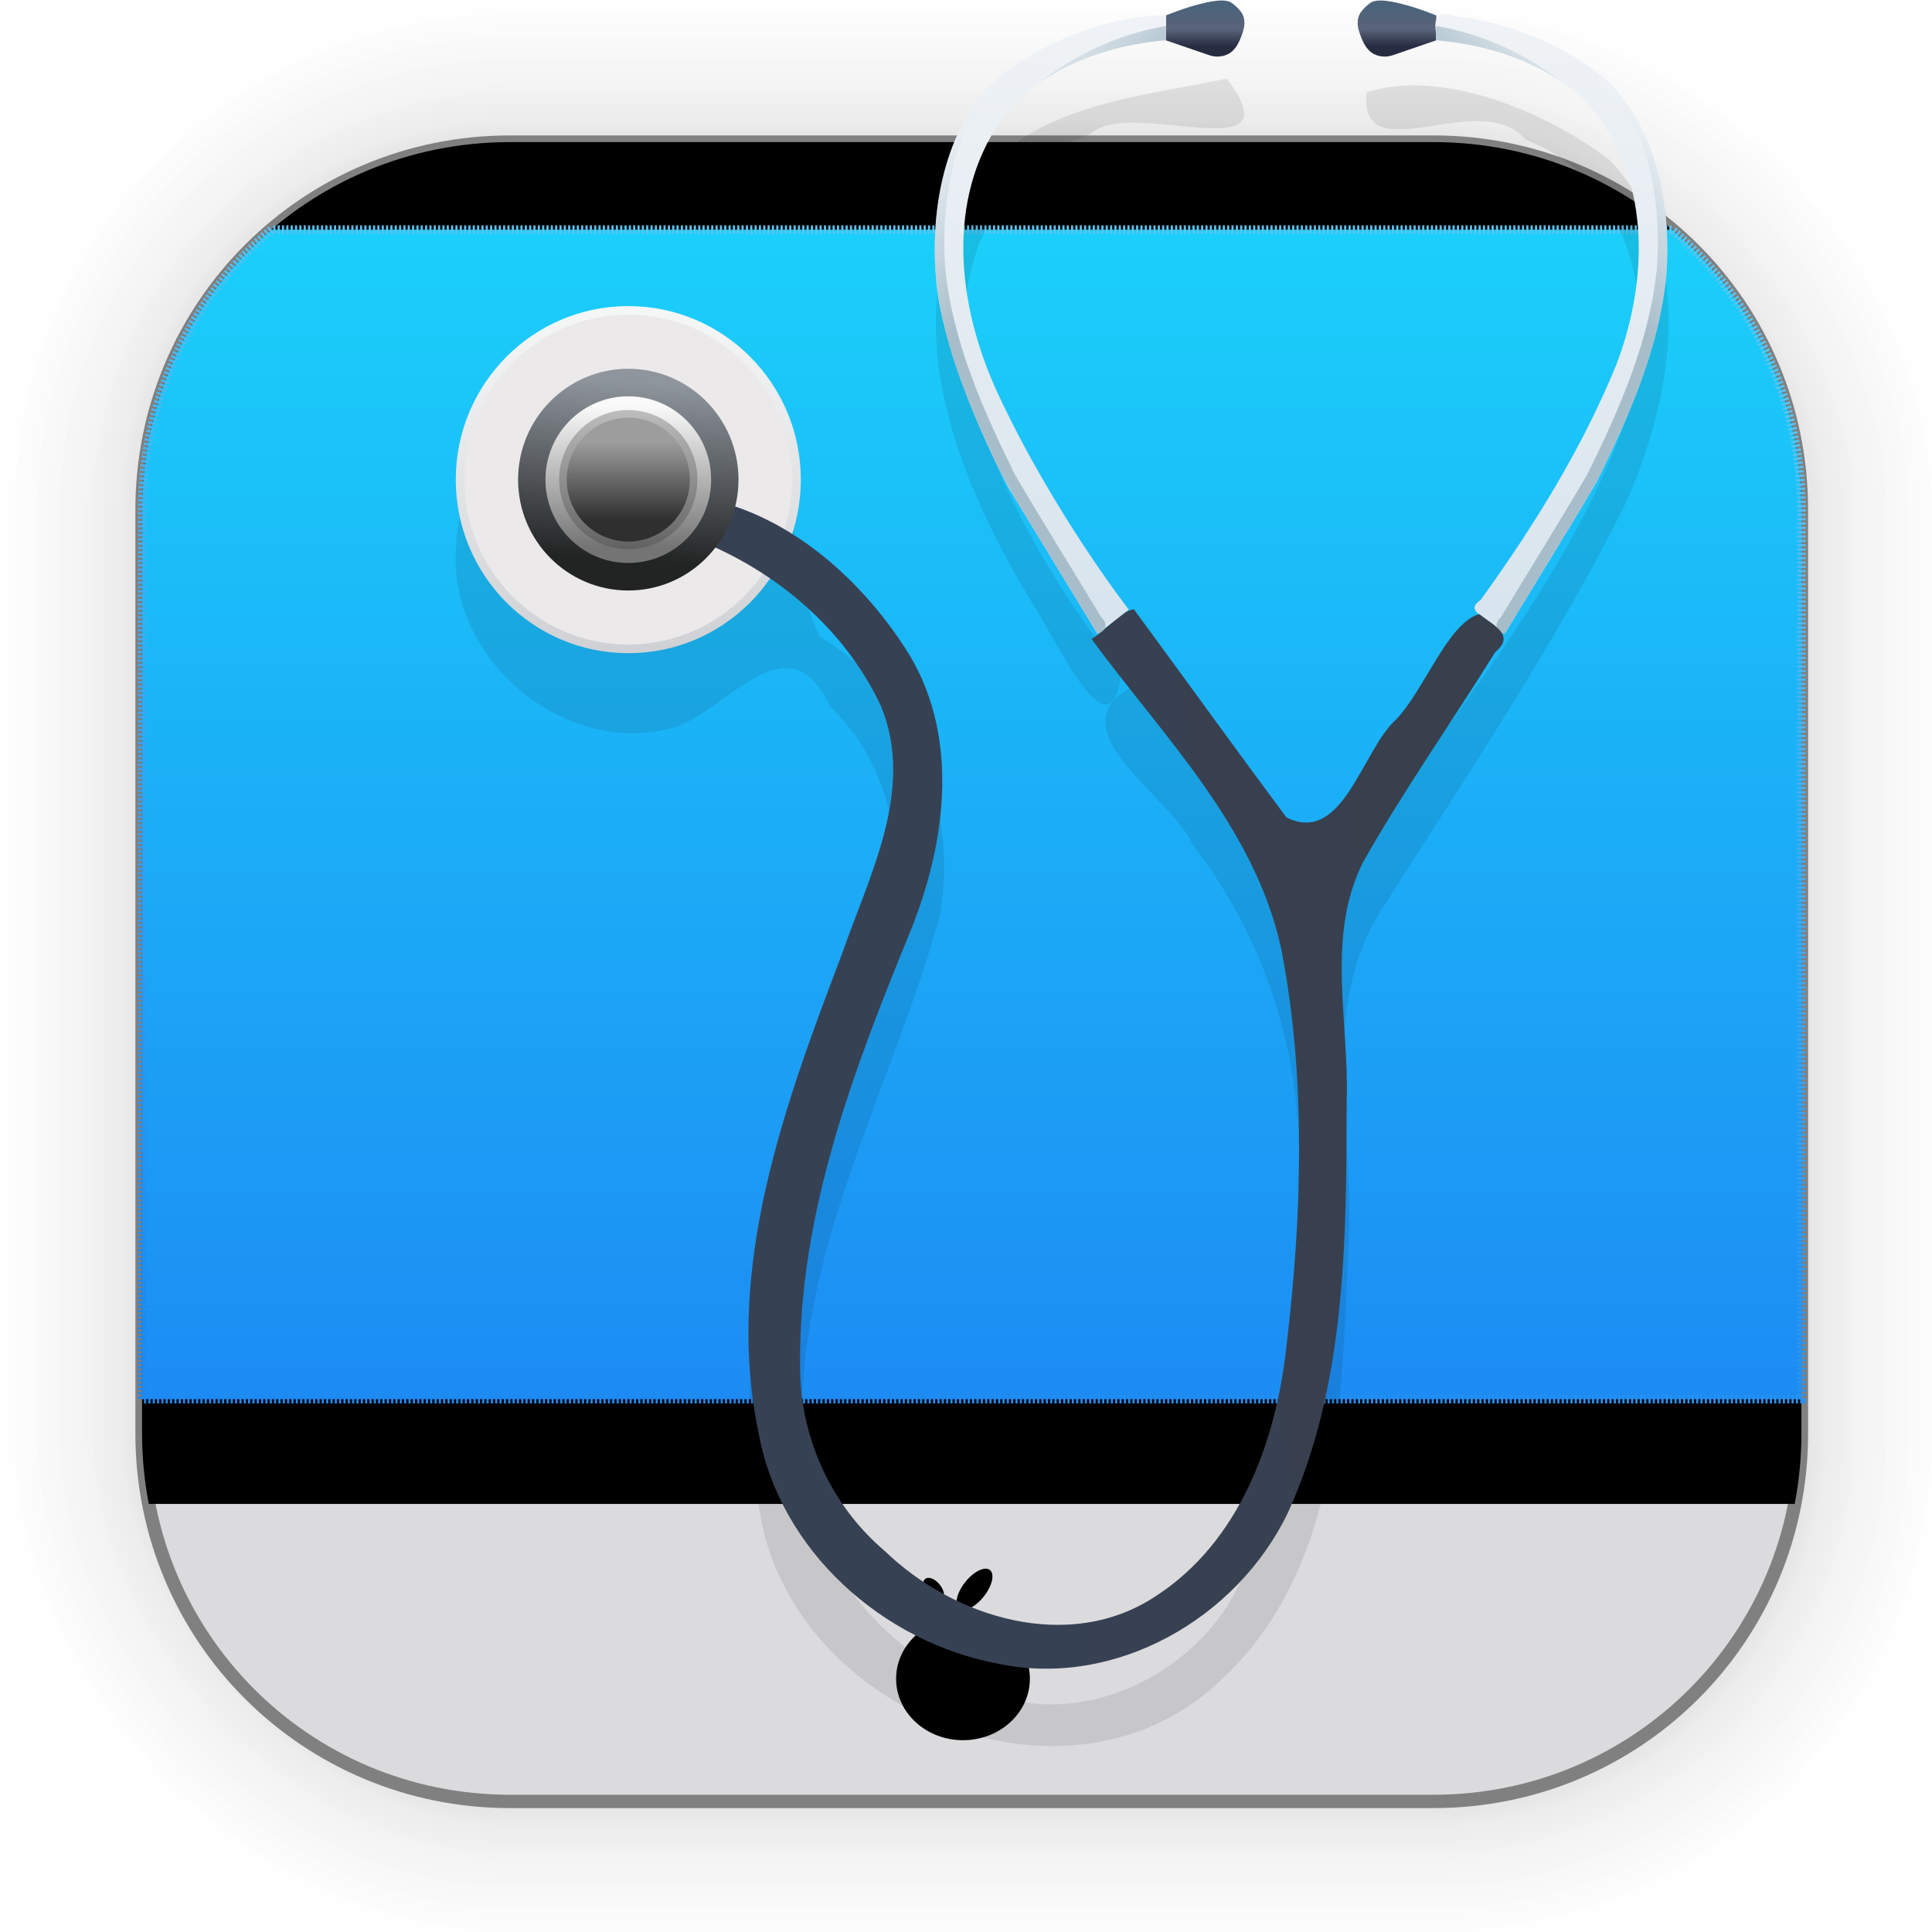<?xml version="1.0" encoding="UTF-8" standalone="no"?>
<svg
   xmlns:dc="http://purl.org/dc/elements/1.1/"
   xmlns:cc="http://creativecommons.org/ns#"
   xmlns:rdf="http://www.w3.org/1999/02/22-rdf-syntax-ns#"
   xmlns:svg="http://www.w3.org/2000/svg"
   xmlns="http://www.w3.org/2000/svg"
   xmlns:xlink="http://www.w3.org/1999/xlink"
   xmlns:sodipodi="http://sodipodi.sourceforge.net/DTD/sodipodi-0.dtd"
   xmlns:inkscape="http://www.inkscape.org/namespaces/inkscape"
   width="128"
   height="128"
   viewBox="0 0 33.867 33.867"
   version="1.1"
   id="svg1582"
   inkscape:version="1.0.1 (3bc2e813f5, 2020-09-07)"
   sodipodi:docname="computerjanitor.svg">
  <defs
     id="defs1576">
    <linearGradient
       gradientUnits="userSpaceOnUse"
       y2="28.952"
       x2="4.974"
       y1="6.408"
       x1="26.124"
       id="linearGradient2042"
       xlink:href="#linearGradient2040"
       inkscape:collect="always"
       gradientTransform="translate(0.094,-0.028)" />
    <linearGradient
       id="linearGradient2040"
       inkscape:collect="always">
      <stop
         id="stop2036"
         offset="0"
         style="stop-color:#000000;stop-opacity:1" />
      <stop
         id="stop2038"
         offset="1"
         style="stop-color:#000000;stop-opacity:1" />
    </linearGradient>
    <linearGradient
       gradientUnits="userSpaceOnUse"
       y2="4.313"
       x2="17.585"
       y1="25.475"
       x1="17.585"
       id="linearGradient7784"
       xlink:href="#linearGradient7782"
       inkscape:collect="always"
       gradientTransform="translate(0.094,-0.028)" />
    <linearGradient
       id="linearGradient7782"
       inkscape:collect="always">
      <stop
         id="stop7778"
         offset="0"
         style="stop-color:#1c89f3;stop-opacity:1" />
      <stop
         id="stop7780"
         offset="1"
         style="stop-color:#1bcffa;stop-opacity:1" />
    </linearGradient>
    <linearGradient
       gradientTransform="matrix(0.265,0,0,0.265,0.094,-0.028)"
       gradientUnits="userSpaceOnUse"
       y2="21.265"
       x2="79.515"
       y1="96.282"
       x1="66.464"
       id="linearGradient7756"
       xlink:href="#linearGradient7754"
       inkscape:collect="always" />
    <linearGradient
       id="linearGradient7754"
       inkscape:collect="always">
      <stop
         id="stop7750"
         offset="0"
         style="stop-color:#1c89f3;stop-opacity:1" />
      <stop
         id="stop7752"
         offset="1"
         style="stop-color:#5dc3ef;stop-opacity:1" />
    </linearGradient>
    <filter
       id="a-7"
       color-interpolation-filters="sRGB"
       height="1.104"
       width="1.142"
       x="-0.071"
       y="-0.052">
      <feGaussianBlur
         stdDeviation="1.895"
         id="feGaussianBlur2" />
    </filter>
    <linearGradient
       id="b-59"
       gradientUnits="userSpaceOnUse"
       x1="255.442"
       x2="254.912"
       y1="1039.988"
       y2="1000.743">
      <stop
         offset="0"
         stop-color="#cfd1d5"
         id="stop5" />
      <stop
         offset="1"
         stop-color="#f5f7f7"
         id="stop7-621" />
    </linearGradient>
    <linearGradient
       id="c-7"
       gradientUnits="userSpaceOnUse"
       x1="257.033"
       x2="258.448"
       y1="1035.392"
       y2="1004.809">
      <stop
         offset="0"
         stop-color="#ebe9ea"
         id="stop10-8" />
      <stop
         offset="1"
         stop-color="#ebe9ea"
         id="stop12-5" />
    </linearGradient>
    <linearGradient
       id="d-7"
       gradientTransform="matrix(-1,0,0,1,621.896,0)"
       gradientUnits="userSpaceOnUse"
       x1="324.688"
       x2="324.688"
       xlink:href="#e-4"
       y1="970.175"
       y2="965.8" />
    <linearGradient
       id="e-4">
      <stop
         offset="0"
         stop-color="#272c41"
         id="stop16" />
      <stop
         offset=".443"
         stop-color="#596379"
         id="stop18" />
      <stop
         offset=".6"
         stop-color="#586278"
         id="stop20-1" />
      <stop
         offset="1"
         stop-color="#4b647b"
         id="stop22-8" />
    </linearGradient>
    <linearGradient
       id="f-5"
       gradientTransform="matrix(-1,0,0,1,621.896,0)"
       gradientUnits="userSpaceOnUse"
       x1="313"
       x2="313.5"
       xlink:href="#g-9"
       y1="1034.362"
       y2="964.362" />
    <linearGradient
       id="g-9">
      <stop
         offset="0"
         stop-color="#d9e5ee"
         id="stop26" />
      <stop
         offset="1"
         stop-color="#f0f3f6"
         id="stop28" />
    </linearGradient>
    <linearGradient
       id="h-7"
       gradientTransform="matrix(-1,0,0,1,621.896,956.362)"
       gradientUnits="userSpaceOnUse"
       x1="314.181"
       x2="302.664"
       xlink:href="#i-5"
       y1="24.923"
       y2="15.011" />
    <linearGradient
       id="i-5">
      <stop
         offset="0"
         stop-color="#a8bdca"
         id="stop32-3" />
      <stop
         offset="1"
         stop-color="#a8bdca"
         stop-opacity="0"
         id="stop34" />
    </linearGradient>
    <linearGradient
       id="j-8"
       gradientUnits="userSpaceOnUse"
       x1="352.316"
       x2="292.389"
       y1="1045.114"
       y2="1053.423">
      <stop
         offset="0"
         stop-color="#38404d"
         id="stop37-8" />
      <stop
         offset="1"
         stop-color="#374154"
         id="stop39" />
    </linearGradient>
    <linearGradient
       id="k-3"
       gradientUnits="userSpaceOnUse"
       x1="249.785"
       x2="251.2"
       y1="1029.028"
       y2="1008.521">
      <stop
         offset="0"
         stop-color="#222424"
         id="stop42-1" />
      <stop
         offset="1"
         stop-color="#8f959d"
         id="stop44" />
    </linearGradient>
    <linearGradient
       id="l-8"
       gradientUnits="userSpaceOnUse"
       x1="253.321"
       x2="253.321"
       y1="1028.144"
       y2="1011.704">
      <stop
         offset="0"
         stop-color="#747474"
         id="stop47-9" />
      <stop
         offset="1"
         stop-color="#fafafa"
         id="stop49" />
    </linearGradient>
    <linearGradient
       id="m-6"
       gradientUnits="userSpaceOnUse"
       x1="256.625"
       x2="256.625"
       y1="1024.987"
       y2="1015.862">
      <stop
         offset="0"
         stop-color="#2e2e2e"
         id="stop52-4" />
      <stop
         offset="1"
         stop-color="#9d9d9d"
         id="stop54" />
    </linearGradient>
    <linearGradient
       id="n-3"
       gradientUnits="userSpaceOnUse"
       x1="324.688"
       x2="324.688"
       xlink:href="#e-4"
       y1="970.175"
       y2="965.8" />
    <linearGradient
       id="o-3"
       gradientUnits="userSpaceOnUse"
       x1="313"
       x2="313.5"
       xlink:href="#g-9"
       y1="1034.362"
       y2="964.362" />
    <linearGradient
       id="p-3"
       gradientUnits="userSpaceOnUse"
       x1="314.181"
       x2="302.664"
       xlink:href="#i-5"
       y1="981.285"
       y2="971.373" />
  </defs>
  <sodipodi:namedview
     id="base"
     pagecolor="#ffffff"
     bordercolor="#666666"
     borderopacity="1.0"
     inkscape:pageopacity="0.0"
     inkscape:pageshadow="2"
     inkscape:zoom="3.959798"
     inkscape:cx="74.477505"
     inkscape:cy="68.238173"
     inkscape:document-units="mm"
     inkscape:current-layer="layer1"
     inkscape:document-rotation="0"
     showgrid="false"
     units="px"
     inkscape:window-width="1514"
     inkscape:window-height="941"
     inkscape:window-x="0"
     inkscape:window-y="27"
     inkscape:window-maximized="0" />
  <g
     inkscape:label="Capa 1"
     inkscape:groupmode="layer"
     id="layer1">
    <g
       style="opacity:0.295"
       transform="matrix(0.976,0,0,0.976,-65.654,-37.231)"
       id="g1702">
      <rect
         ry="6.61"
         rx="6.61"
         y="40.71"
         x="69.84"
         height="29.811"
         width="29.811"
         id="rect1634"
         style="fill:none;fill-opacity:1;stroke:#000000;stroke-width:0.1;stroke-linecap:round;stroke-linejoin:round;stroke-miterlimit:4;stroke-dasharray:none;stroke-opacity:0.02" />
      <rect
         style="fill:none;fill-opacity:1;stroke:#000000;stroke-width:0.2;stroke-linecap:round;stroke-linejoin:round;stroke-miterlimit:4;stroke-dasharray:none;stroke-opacity:0.02"
         id="rect1638"
         width="29.811"
         height="29.811"
         x="69.84"
         y="40.71"
         rx="6.61"
         ry="6.61" />
      <rect
         ry="6.61"
         rx="6.61"
         y="40.71"
         x="69.84"
         height="29.811"
         width="29.811"
         id="rect1640"
         style="fill:none;fill-opacity:1;stroke:#000000;stroke-width:0.3;stroke-linecap:round;stroke-linejoin:round;stroke-miterlimit:4;stroke-dasharray:none;stroke-opacity:0.02" />
      <rect
         style="fill:none;fill-opacity:1;stroke:#000000;stroke-width:0.4;stroke-linecap:round;stroke-linejoin:round;stroke-miterlimit:4;stroke-dasharray:none;stroke-opacity:0.02"
         id="rect1642"
         width="29.811"
         height="29.811"
         x="69.84"
         y="40.71"
         rx="6.61"
         ry="6.61" />
      <rect
         ry="6.61"
         rx="6.61"
         y="40.71"
         x="69.84"
         height="29.811"
         width="29.811"
         id="rect1644"
         style="fill:none;fill-opacity:1;stroke:#000000;stroke-width:0.5;stroke-linecap:round;stroke-linejoin:round;stroke-miterlimit:4;stroke-dasharray:none;stroke-opacity:0.02" />
      <rect
         style="fill:none;fill-opacity:1;stroke:#000000;stroke-width:0.6;stroke-linecap:round;stroke-linejoin:round;stroke-miterlimit:4;stroke-dasharray:none;stroke-opacity:0.02"
         id="rect1646"
         width="29.811"
         height="29.811"
         x="69.84"
         y="40.71"
         rx="6.61"
         ry="6.61" />
      <rect
         ry="6.61"
         rx="6.61"
         y="40.71"
         x="69.84"
         height="29.811"
         width="29.811"
         id="rect1648"
         style="fill:none;fill-opacity:1;stroke:#000000;stroke-width:0.7;stroke-linecap:round;stroke-linejoin:round;stroke-miterlimit:4;stroke-dasharray:none;stroke-opacity:0.02" />
      <rect
         style="fill:none;fill-opacity:1;stroke:#000000;stroke-width:0.8;stroke-linecap:round;stroke-linejoin:round;stroke-miterlimit:4;stroke-dasharray:none;stroke-opacity:0.02"
         id="rect1650"
         width="29.811"
         height="29.811"
         x="69.84"
         y="40.71"
         rx="6.61"
         ry="6.61" />
      <rect
         ry="6.61"
         rx="6.61"
         y="40.71"
         x="69.84"
         height="29.811"
         width="29.811"
         id="rect1652"
         style="fill:none;fill-opacity:1;stroke:#000000;stroke-width:1;stroke-linecap:round;stroke-linejoin:round;stroke-miterlimit:4;stroke-dasharray:none;stroke-opacity:0.02" />
      <rect
         style="fill:none;fill-opacity:1;stroke:#000000;stroke-width:1.2;stroke-linecap:round;stroke-linejoin:round;stroke-miterlimit:4;stroke-dasharray:none;stroke-opacity:0.02"
         id="rect1654"
         width="29.811"
         height="29.811"
         x="69.84"
         y="40.71"
         rx="6.61"
         ry="6.61" />
      <rect
         ry="6.61"
         rx="6.61"
         y="40.71"
         x="69.84"
         height="29.811"
         width="29.811"
         id="rect1656"
         style="fill:none;fill-opacity:1;stroke:#000000;stroke-width:1.4;stroke-linecap:round;stroke-linejoin:round;stroke-miterlimit:4;stroke-dasharray:none;stroke-opacity:0.02" />
      <rect
         style="fill:none;fill-opacity:1;stroke:#000000;stroke-width:1.6;stroke-linecap:round;stroke-linejoin:round;stroke-miterlimit:4;stroke-dasharray:none;stroke-opacity:0.02"
         id="rect1658"
         width="29.811"
         height="29.811"
         x="69.84"
         y="40.71"
         rx="6.61"
         ry="6.61" />
      <rect
         ry="6.61"
         rx="6.61"
         y="40.71"
         x="69.84"
         height="29.811"
         width="29.811"
         id="rect1660"
         style="fill:none;fill-opacity:1;stroke:#000000;stroke-width:1.8;stroke-linecap:round;stroke-linejoin:round;stroke-miterlimit:4;stroke-dasharray:none;stroke-opacity:0.02" />
      <rect
         style="fill:none;fill-opacity:1;stroke:#000000;stroke-width:2;stroke-linecap:round;stroke-linejoin:round;stroke-miterlimit:4;stroke-dasharray:none;stroke-opacity:0.02"
         id="rect1662"
         width="29.811"
         height="29.811"
         x="69.84"
         y="40.71"
         rx="6.61"
         ry="6.61" />
      <rect
         ry="6.61"
         rx="6.61"
         y="40.71"
         x="69.84"
         height="29.811"
         width="29.811"
         id="rect1664"
         style="fill:none;fill-opacity:1;stroke:#000000;stroke-width:2.2;stroke-linecap:round;stroke-linejoin:round;stroke-miterlimit:4;stroke-dasharray:none;stroke-opacity:0.02" />
      <rect
         style="fill:none;fill-opacity:1;stroke:#000000;stroke-width:2.6;stroke-linecap:round;stroke-linejoin:round;stroke-miterlimit:4;stroke-dasharray:none;stroke-opacity:0.02"
         id="rect1666"
         width="29.811"
         height="29.811"
         x="69.84"
         y="40.71"
         rx="6.61"
         ry="6.61" />
      <rect
         ry="6.61"
         rx="6.61"
         y="40.71"
         x="69.84"
         height="29.811"
         width="29.811"
         id="rect1668"
         style="fill:none;fill-opacity:1;stroke:#000000;stroke-width:3;stroke-linecap:round;stroke-linejoin:round;stroke-miterlimit:4;stroke-dasharray:none;stroke-opacity:0.02" />
      <rect
         style="fill:none;fill-opacity:1;stroke:#000000;stroke-width:3.4;stroke-linecap:round;stroke-linejoin:round;stroke-miterlimit:4;stroke-dasharray:none;stroke-opacity:0.02"
         id="rect1670"
         width="29.811"
         height="29.811"
         x="69.84"
         y="40.71"
         rx="6.61"
         ry="6.61" />
      <rect
         ry="6.61"
         rx="6.61"
         y="40.71"
         x="69.84"
         height="29.811"
         width="29.811"
         id="rect1672"
         style="fill:none;fill-opacity:1;stroke:#000000;stroke-width:3.8;stroke-linecap:round;stroke-linejoin:round;stroke-miterlimit:4;stroke-dasharray:none;stroke-opacity:0.02" />
      <rect
         style="fill:none;fill-opacity:1;stroke:#000000;stroke-width:4.2;stroke-linecap:round;stroke-linejoin:round;stroke-miterlimit:4;stroke-dasharray:none;stroke-opacity:0.02"
         id="rect1674"
         width="29.811"
         height="29.811"
         x="69.84"
         y="40.71"
         rx="6.61"
         ry="6.61" />
      <rect
         ry="6.61"
         rx="6.61"
         y="40.71"
         x="69.84"
         height="29.811"
         width="29.811"
         id="rect1676"
         style="fill:none;fill-opacity:1;stroke:#000000;stroke-width:4.6;stroke-linecap:round;stroke-linejoin:round;stroke-miterlimit:4;stroke-dasharray:none;stroke-opacity:0.02" />
      <rect
         style="fill:none;fill-opacity:1;stroke:#000000;stroke-width:5;stroke-linecap:round;stroke-linejoin:round;stroke-miterlimit:4;stroke-dasharray:none;stroke-opacity:0.02"
         id="rect1678"
         width="29.811"
         height="29.811"
         x="69.84"
         y="40.71"
         rx="6.61"
         ry="6.61" />
    </g>
    <rect
       ry="6.449"
       rx="6.449"
       y="2.491"
       x="2.491"
       height="29.087"
       width="29.087"
       id="rect849"
       style="fill:url(#linearGradient2042);fill-opacity:1;stroke-width:2.688;stroke-linecap:round;stroke-linejoin:round;stroke-miterlimit:4;stroke-dasharray:none" />
    <path
       id="rect901"
       style="fill:#dbdbde;fill-opacity:1;stroke:#808080;stroke-width:0.234;stroke-miterlimit:4;stroke-dasharray:none;stroke-opacity:1"
       d="m 8.94,2.491 c -3.573,0 -6.45,2.876 -6.45,6.449 V 25.129 c 0,3.573 2.877,6.449 6.45,6.449 H 25.128 c 3.573,0 6.45,-2.876 6.45,-6.449 V 8.94 c 0,-3.573 -2.877,-6.449 -6.45,-6.449 z" />
    <path
       id="rect897"
       style="fill:#000000;fill-opacity:1;stroke:none;stroke-width:0.102"
       d="m 8.94,2.491 c -3.573,0 -6.45,2.876 -6.45,6.449 V 25.129 c 0,0.422 0.042,0.835 0.118,1.234 H 31.46 c 0.077,-0.399 0.118,-0.812 0.118,-1.234 V 8.94 c 0,-3.573 -2.877,-6.449 -6.45,-6.449 z" />
    <path
       id="rect1848"
       style="fill:url(#linearGradient7784);fill-opacity:1;stroke:url(#linearGradient7756);stroke-width:0.151;stroke-miterlimit:4;stroke-dasharray:0.038, 0.038;stroke-dashoffset:0;stroke-opacity:1"
       d="M 4.757,4.026 C 3.369,5.207 2.491,6.967 2.491,8.94 V 24.526 H 31.578 V 8.94 c 0,-1.974 -0.879,-3.733 -2.267,-4.914 z" />
    <g
       style="fill:#000000;fill-opacity:1"
       transform="matrix(2.733,0,0,2.733,-26,-756.774)"
       id="g998">
      <ellipse
         style="opacity:1;fill:#000000;fill-opacity:1;stroke:none;stroke-width:0.063;stroke-linecap:round;stroke-linejoin:round;stroke-miterlimit:4;stroke-dasharray:none;stroke-dashoffset:0;stroke-opacity:1"
         id="path973"
         cx="15.69"
         cy="287.67"
         rx="0.429"
         ry="0.394" />
      <g
         style="fill:#000000;fill-opacity:1"
         id="g992"
         transform="translate(-0.005)">
        <ellipse
           transform="matrix(0.625,0.78,-0.778,0.628,0,0)"
           ry="0.05"
           rx="0.087"
           cy="167.451"
           cx="233.254"
           id="ellipse978"
           style="opacity:1;fill:#000000;fill-opacity:1;stroke:none;stroke-width:0.003;stroke-linecap:round;stroke-linejoin:round;stroke-miterlimit:4;stroke-dasharray:none;stroke-dashoffset:0;stroke-opacity:1" />
        <ellipse
           style="opacity:1;fill:#000000;fill-opacity:1;stroke:none;stroke-width:0.092;stroke-linecap:round;stroke-linejoin:round;stroke-miterlimit:4;stroke-dasharray:none;stroke-dashoffset:0;stroke-opacity:1"
           id="ellipse980"
           cx="-185.768"
           cy="199.88"
           rx="0.158"
           ry="0.076"
           transform="matrix(0.65,-0.76,0.683,0.73,0,0)" />
      </g>
    </g>
    <g
       transform="matrix(0.332,0,0,0.334,2.694,-319.349)"
       id="g167">
      <path
         d="m 56.662,960.259 c -4.985,1.038 -11.291,1.436 -13.921,6.569 -3.479,6.977 -0.052,14.875 3.667,20.994 1.141,1.654 4.11,8.32 4.671,3.654 -3.317,-4.391 -6.375,-9.207 -7.822,-14.594 -1.528,-5.263 0.577,-11.969 6.218,-13.706 1.911,-2.003 10.971,2.064 7.187,-2.917 z m -5.111,31.971 c -3.984,2.256 2.264,5.743 3.33,8.282 3.827,4.904 5.813,11.079 5.547,17.295 0.154,7.616 0.308,15.91 -3.76,22.645 -2.824,4.301 -8.714,6.569 -13.484,4.138 -6.038,-2.359 -10.097,-8.97 -8.928,-15.442 0.494,-8.819 4.974,-16.658 7.265,-25.012 0.955,-5.502 -1.406,-11.716 -6.321,-14.565 -2.176,-3.958 -0.264,-10.116 -5.634,-12.185 -5.464,-3.148 -13.381,0.897 -13.59,7.338 -0.563,6 5.799,11.293 11.604,9.559 2.772,-0.941 5.948,-5.745 8.135,-1.065 3.362,3.211 4.39,8.363 2.312,12.549 -3.246,9.502 -8.206,19.328 -6.039,29.643 1.607,10.542 16.282,16.54 24.294,8.963 6.475,-5.875 6.484,-15.327 6.827,-23.414 0.229,-5.768 -1.621,-12.107 1.841,-17.265 4.382,-6.828 8.929,-13.605 12.625,-20.832 2.631,-5.651 4.023,-13.373 -0.709,-18.332 -3.451,-2.63 -9.001,-4.81 -12.82,-3.549 -0.454,4.306 6.075,-0.335 8.406,2.5 5.84,2.164 7.126,9.49 5.246,14.795 -3.366,9.194 -10.221,16.482 -15.431,24.625 -4.179,1.31 -5.825,-5.864 -8.699,-8.316 -0.657,-0.599 -1.297,-2.321 -2.015,-2.355 z"
         filter="url(#a)"
         opacity="0.3"
         id="path133"
         style="filter:url(#a-7)" />
      <g
         transform="matrix(0.454,0,0,0.454,-91.754,518.102)"
         id="g165">
        <circle
           style="fill:url(#b-59)"
           cx="257.298"
           cy="1020.277"
           fill="url(#b)"
           r="20.064"
           id="circle135" />
        <circle
           style="fill:url(#c-7)"
           cx="257.298"
           cy="1020.277"
           fill="url(#c)"
           r="19.064"
           id="circle137" />
        <g
           fill-rule="evenodd"
           transform="translate(49.182,-6.5e-4)"
           id="g145">
          <path
             style="fill:url(#d-7)"
             d="m 302.084,966.612 v 2.875 c -1.722,0.587 -3.442,1.179 -5.165,1.763 -0.93,0.279 -2.03,0.088 -2.705,-0.643 -0.57,-0.603 -0.866,-1.404 -1.119,-2.18 -0.238,-0.747 -0.234,-1.63 0.276,-2.268 0.338,-0.43 0.752,-0.812 1.216,-1.1 0.734,-0.296 1.552,-0.149 2.309,-0.036 1.781,0.334 3.505,0.928 5.188,1.589 z"
             fill="url(#d)"
             id="path139" />
          <path
             style="fill:url(#f-5)"
             d="m 302.052,969.482 c 7.348,0.645 15.246,3.372 19.528,9.745 5.455,8.165 4.841,18.887 1.457,27.727 -4,9.737 -9.629,18.74 -15.799,27.238 -1.693,1.108 0.103,1.753 0.969,2.527 0.704,0.263 1.678,2.012 2.131,0.891 3.451,-5.695 7.004,-11.332 10.39,-17.064 3.743,-7.549 7.287,-15.468 8.114,-23.942 0.551,-7.823 -0.943,-16.51 -6.678,-22.267 -4.97,-4.286 -11.368,-6.854 -17.861,-7.62 -1.926,-0.671 -2.582,0.138 -2.25,1.879 -5.7e-4,0.295 -0.001,0.59 -0.002,0.886 z"
             fill="url(#f)"
             id="path141" />
          <path
             style="fill:url(#h-7)"
             d="m 302.055,967.831 c 5.408,0.907 10.591,3.262 14.887,6.668 -4.36,-3.031 -9.634,-4.577 -14.889,-5.018 6.5e-4,-0.55 10e-4,-1.1 0.002,-1.65 z m 18.266,5.002 c 5.915,4.225 8.203,11.831 8.586,18.788 0.605,9.606 -3.287,18.717 -7.315,27.213 -2.184,4.327 -4.956,8.326 -7.414,12.5 -1.387,2.266 -2.774,4.532 -4.161,6.798 -1.069,-0.498 -1.227,-1.162 -0.381,-2.009 3.32,-5.481 6.743,-10.904 9.998,-16.422 3.74,-7.542 7.28,-15.452 8.112,-23.918 0.561,-8.1 -1.049,-17.33 -7.427,-22.951 z"
             fill="url(#h)"
             id="path143" />
        </g>
        <path
           style="fill:url(#j-8)"
           d="m 311.171,1038.706 c 1.621,-0.995 3.413,-3.238 4.927,-3.443 5.919,8.011 11.773,16.087 17.733,24.056 6.597,3.28 8.814,-7.842 12.79,-11.348 3.302,-3.456 5.967,-11.083 9.639,-12.15 1.627,1.294 4.282,2.414 1.862,4.397 -5.078,8.12 -10.637,15.964 -15.375,24.28 -4.364,8.68 -1.573,18.446 -1.902,27.672 -0.036,15.981 -0.049,32.748 -6.843,47.55 -5.927,12.231 -20.044,20.259 -33.604,17.458 -13.468,-2.472 -25.516,-13.058 -27.967,-26.812 -3.988,-18.986 3.063,-37.849 9.748,-55.331 3.141,-9.028 8.491,-18.924 4.513,-28.553 -3.875,-8.26 -10.991,-14.584 -19.228,-18.34 -3.354,-0.714 -8.717,-6.878 -1.821,-5.821 9.942,1.772 18.312,9.02 23.744,17.259 6.602,9.9 4.955,22.551 0.679,33.01 -6.538,15.854 -12.911,32.447 -12.788,49.859 -0.117,8.27 3.495,16.323 9.829,21.664 8.104,7.785 21.478,11.842 31.504,5.255 9.749,-6.251 14.034,-17.878 15.231,-28.929 1.81,-15.197 2.33,-30.8 -0.601,-45.889 -3.075,-14.129 -13.773,-24.62 -22.069,-35.846 z"
           fill="url(#j)"
           fill-rule="evenodd"
           id="path147" />
        <circle
           style="fill:url(#k-3)"
           cx="257.298"
           cy="1020.277"
           fill="url(#k)"
           r="12.816"
           id="circle149" />
        <circle
           style="fill:url(#l-8)"
           cx="257.298"
           cy="1020.277"
           fill="url(#l)"
           r="9.634"
           id="circle151" />
        <circle
           cx="257.298"
           cy="1020.277"
           fill="#3a3a3a"
           opacity="0.3"
           r="8.043"
           id="circle153" />
        <circle
           style="fill:url(#m-6)"
           cx="257.298"
           cy="1020.277"
           fill="url(#m)"
           opacity="0.99"
           r="7.159"
           id="circle155" />
        <g
           fill-rule="evenodd"
           id="g163">
          <path
             style="fill:url(#n-3)"
             d="m 319.812,966.612 v 2.875 c 1.722,0.587 3.442,1.179 5.165,1.763 0.93,0.279 2.03,0.088 2.705,-0.643 0.57,-0.603 0.866,-1.404 1.119,-2.18 0.238,-0.747 0.234,-1.63 -0.276,-2.268 -0.338,-0.43 -0.752,-0.812 -1.216,-1.1 -0.734,-0.296 -1.552,-0.149 -2.309,-0.036 -1.781,0.334 -3.505,0.928 -5.188,1.589 z"
             fill="url(#n)"
             id="path157" />
          <path
             style="fill:url(#o-3)"
             d="m 319.844,969.482 c -0.477,0.004 -13.307,0.803 -19.24,9.322 -6.256,8.983 -5.228,21.111 -0.261,31.663 6.482,13.771 15.159,24.837 15.159,24.837 l -3.624,2.828 -10.386,-16.971 c 0,0 -7.513,-13.877 -8.397,-24.042 -0.961,-11.05 2.625,-20.023 8.132,-24.042 5.506,-4.019 12.787,-6.474 18.611,-6.474 z"
             fill="url(#o)"
             id="path159" />
          <path
             style="fill:url(#p-3)"
             d="m 319.842,967.831 c -5.408,0.907 -10.591,3.262 -14.887,6.668 4.36,-3.031 9.634,-4.577 14.889,-5.018 -6.5e-4,-0.55 -10e-4,-1.1 -0.002,-1.65 z m -18.266,5.002 c -5.915,4.225 -8.203,11.831 -8.586,18.788 -0.605,9.606 3.287,18.717 7.315,27.213 2.184,4.327 4.956,8.326 7.414,12.5 1.387,2.266 2.774,4.532 4.161,6.798 1.069,-0.498 1.227,-1.162 0.381,-2.009 -3.32,-5.481 -6.743,-10.904 -9.998,-16.422 -3.74,-7.542 -7.28,-15.452 -8.112,-23.918 -0.561,-8.1 1.049,-17.33 7.427,-22.951 z"
             fill="url(#p)"
             id="path161" />
        </g>
      </g>
    </g>
  </g>
</svg>
